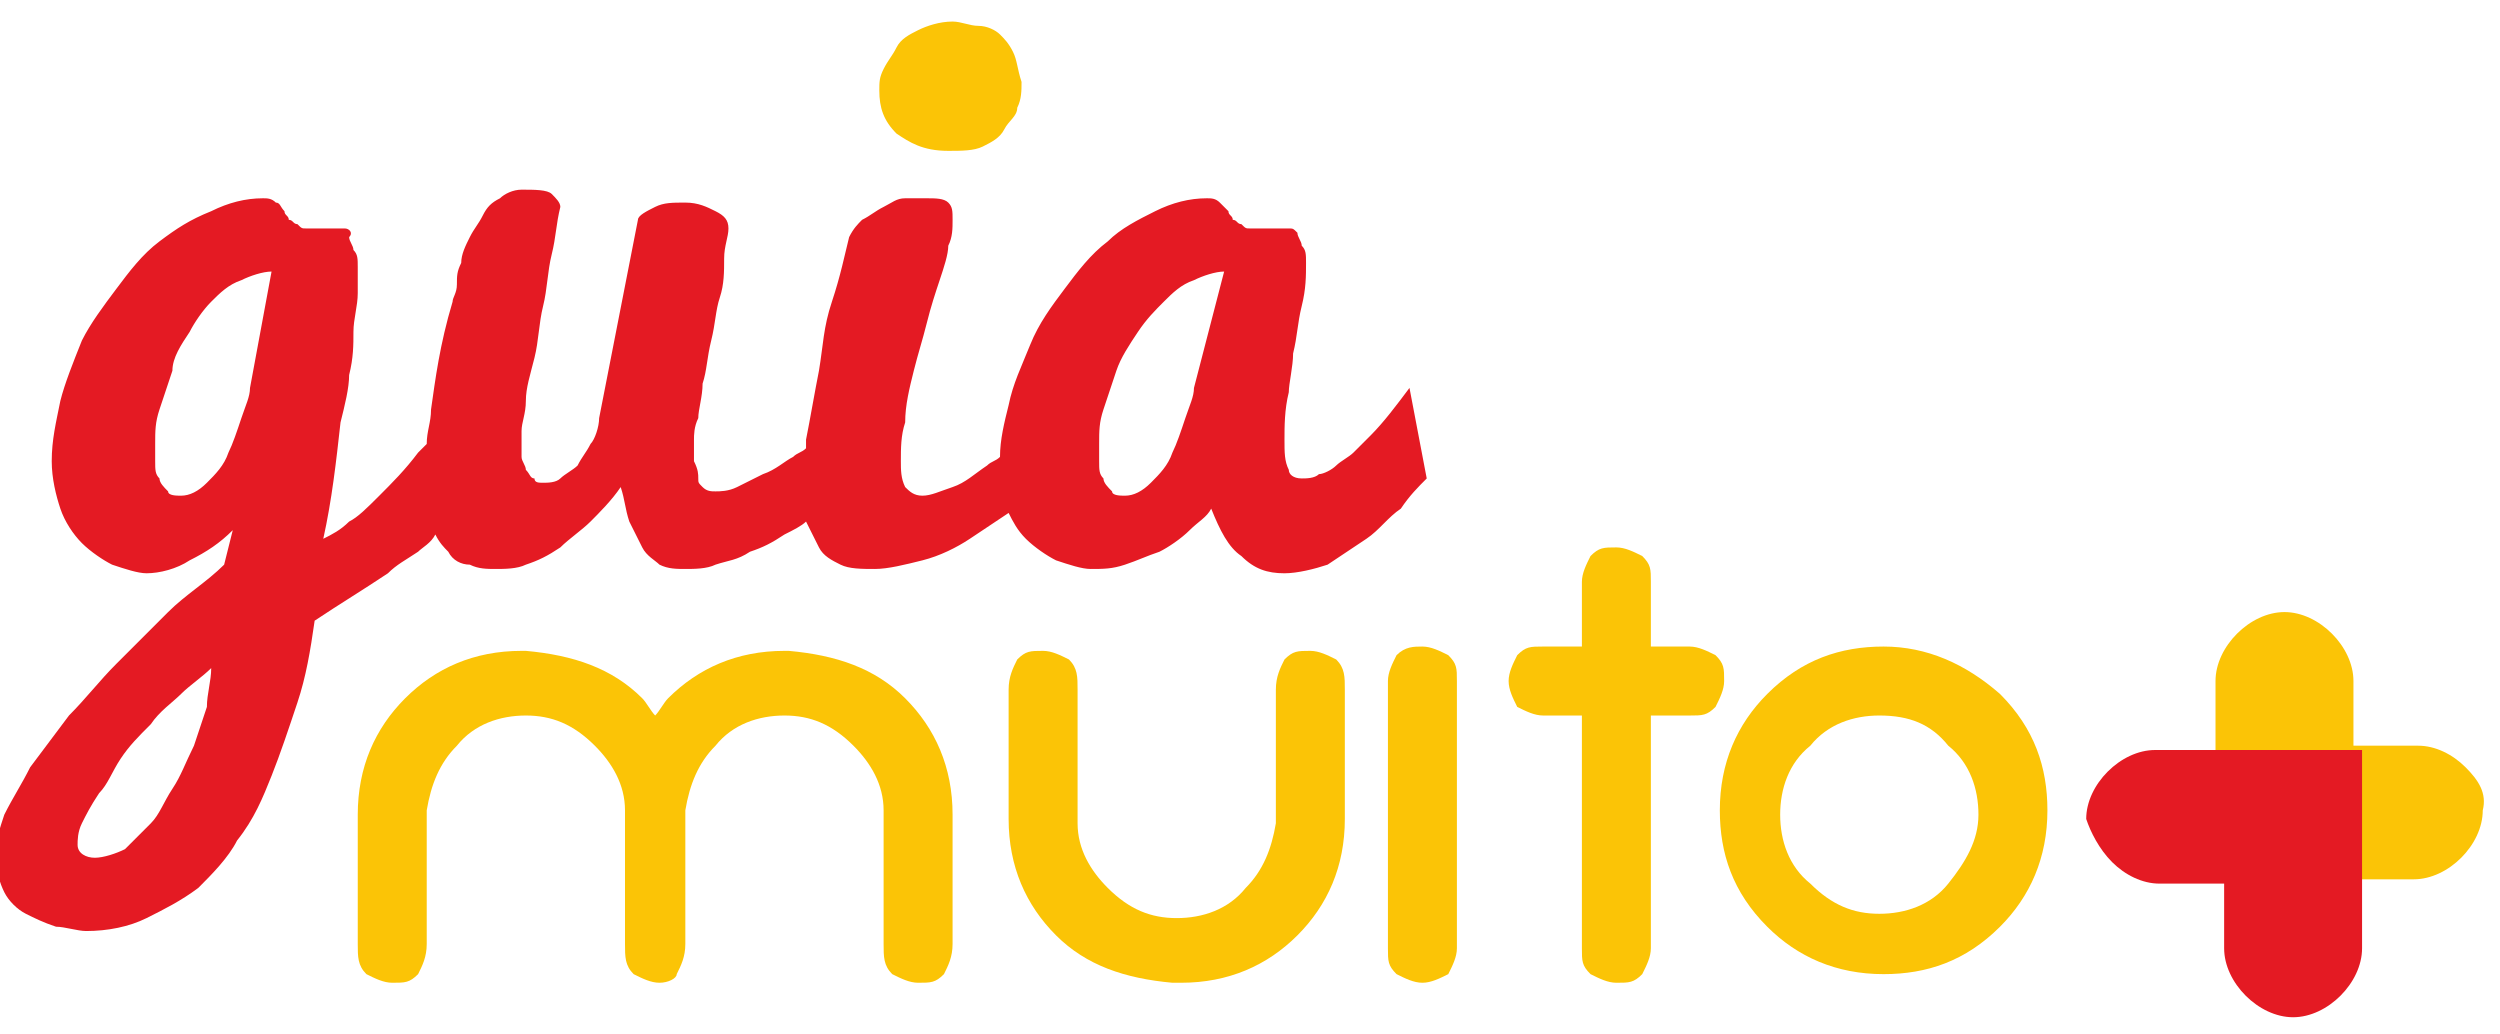<?xml version="1.0" encoding="utf-8"?>
<!-- Generator: Adobe Illustrator 24.0.1, SVG Export Plug-In . SVG Version: 6.00 Build 0)  -->
<svg version="1.1" id="Layer_1" xmlns="http://www.w3.org/2000/svg" xmlns:xlink="http://www.w3.org/1999/xlink" x="0px" y="0px"
	 viewBox="0 0 58 24" style="enable-background:new 0 0 58 24;" xml:space="preserve">
<style type="text/css">
	.st0{fill:#E41A23;}
	.st1{fill:#FBC406;}
</style>
<g>
	<path class="st0" d="M32.7,9c-0.3,0.4-0.6,0.8-0.9,1.1c-0.1,0.1-0.3,0.3-0.4,0.4c-0.1,0.1-0.3,0.2-0.4,0.3S30.7,11,30.6,11
		c-0.1,0.1-0.3,0.1-0.4,0.1c-0.2,0-0.3-0.1-0.3-0.2c-0.1-0.2-0.1-0.4-0.1-0.7s0-0.7,0.1-1.1c0-0.2,0.1-0.6,0.1-0.9
		c0.1-0.4,0.1-0.7,0.2-1.1s0.1-0.7,0.1-1c0-0.2,0-0.3-0.1-0.4c0-0.1-0.1-0.2-0.1-0.3C30,5.3,30,5.3,29.9,5.3s-0.2,0-0.3,0
		c-0.1,0-0.1,0-0.2,0s-0.1,0-0.2,0s-0.2,0-0.2,0c-0.1,0-0.1,0-0.2-0.1c-0.1,0-0.1-0.1-0.2-0.1c0-0.1-0.1-0.1-0.1-0.2
		c-0.1-0.1-0.1-0.1-0.2-0.2S28.1,4.6,28,4.6c-0.4,0-0.8,0.1-1.2,0.3c-0.4,0.2-0.8,0.4-1.1,0.7c-0.4,0.3-0.7,0.7-1,1.1
		S24.1,7.5,23.9,8c-0.2,0.5-0.4,0.9-0.5,1.4c-0.1,0.4-0.2,0.8-0.2,1.2c-0.1,0.1-0.2,0.1-0.3,0.2c-0.3,0.2-0.5,0.4-0.8,0.5
		s-0.5,0.2-0.7,0.2s-0.3-0.1-0.4-0.2c-0.1-0.2-0.1-0.4-0.1-0.6c0-0.3,0-0.6,0.1-0.9c0-0.4,0.1-0.8,0.2-1.2s0.2-0.7,0.3-1.1
		c0.1-0.4,0.2-0.7,0.3-1C21.9,6.2,22,5.9,22,5.7c0.1-0.2,0.1-0.4,0.1-0.6s0-0.3-0.1-0.4s-0.3-0.1-0.5-0.1c-0.1,0-0.3,0-0.5,0
		s-0.3,0.1-0.5,0.2S20.2,5,20,5.1c-0.1,0.1-0.2,0.2-0.3,0.4c-0.1,0.4-0.2,0.9-0.4,1.5S19.1,8,19,8.6c-0.1,0.5-0.2,1.1-0.3,1.6
		c0,0.1,0,0.1,0,0.2c-0.1,0.1-0.2,0.1-0.3,0.2c-0.2,0.1-0.4,0.3-0.7,0.4c-0.2,0.1-0.4,0.2-0.6,0.3s-0.4,0.1-0.5,0.1s-0.2,0-0.3-0.1
		c-0.1-0.1-0.1-0.1-0.1-0.2c0-0.1,0-0.2-0.1-0.4c0-0.1,0-0.3,0-0.5c0-0.1,0-0.3,0.1-0.5c0-0.2,0.1-0.5,0.1-0.8
		c0.1-0.3,0.1-0.6,0.2-1c0.1-0.4,0.1-0.7,0.2-1s0.1-0.6,0.1-0.9s0.1-0.5,0.1-0.7S16.8,5,16.6,4.9c-0.2-0.1-0.4-0.2-0.7-0.2
		s-0.5,0-0.7,0.1C15,4.9,14.8,5,14.8,5.1l-0.9,4.6c0,0.2-0.1,0.5-0.2,0.6c-0.1,0.2-0.2,0.3-0.3,0.5c-0.1,0.1-0.3,0.2-0.4,0.3
		c-0.1,0.1-0.3,0.1-0.4,0.1c-0.1,0-0.2,0-0.2-0.1c-0.1,0-0.1-0.1-0.2-0.2c0-0.1-0.1-0.2-0.1-0.3s0-0.2,0-0.3c0,0,0-0.1,0-0.3
		s0.1-0.4,0.1-0.7s0.1-0.6,0.2-1c0.1-0.4,0.1-0.8,0.2-1.2c0.1-0.4,0.1-0.8,0.2-1.2c0.1-0.4,0.1-0.7,0.2-1.1c0-0.1-0.1-0.2-0.2-0.3
		c-0.1-0.1-0.4-0.1-0.7-0.1c-0.2,0-0.4,0.1-0.5,0.2c-0.2,0.1-0.3,0.2-0.4,0.4c-0.1,0.2-0.2,0.3-0.3,0.5s-0.2,0.4-0.2,0.6
		c-0.1,0.2-0.1,0.3-0.1,0.5S10.5,6.9,10.5,7c-0.3,1-0.4,1.8-0.5,2.5c0,0.3-0.1,0.5-0.1,0.8l0,0c-0.1,0.1-0.1,0.1-0.2,0.2
		c-0.3,0.4-0.6,0.7-0.9,1c-0.3,0.3-0.5,0.5-0.7,0.6c-0.2,0.2-0.4,0.3-0.6,0.4c0.2-0.9,0.3-1.8,0.4-2.7C8,9.4,8.1,9,8.1,8.7
		c0.1-0.4,0.1-0.7,0.1-1s0.1-0.6,0.1-0.9s0-0.5,0-0.6c0-0.2,0-0.3-0.1-0.4c0-0.1-0.1-0.2-0.1-0.3c0.1-0.1,0-0.2-0.1-0.2
		c-0.1,0-0.2,0-0.3,0c-0.1,0-0.1,0-0.2,0s-0.1,0-0.2,0s-0.2,0-0.2,0C7,5.3,7,5.3,6.9,5.2c-0.1,0-0.1-0.1-0.2-0.1
		C6.7,5,6.6,5,6.6,4.9C6.5,4.8,6.5,4.7,6.4,4.7C6.3,4.6,6.2,4.6,6.1,4.6c-0.4,0-0.8,0.1-1.2,0.3C4.4,5.1,4.1,5.3,3.7,5.6
		C3.3,5.9,3,6.3,2.7,6.7C2.4,7.1,2.1,7.5,1.9,7.9c-0.2,0.5-0.4,1-0.5,1.4c-0.1,0.5-0.2,0.9-0.2,1.4c0,0.4,0.1,0.8,0.2,1.1
		s0.3,0.6,0.5,0.8s0.5,0.4,0.7,0.5c0.3,0.1,0.6,0.2,0.8,0.2c0.3,0,0.7-0.1,1-0.3c0.4-0.2,0.7-0.4,1-0.7l-0.2,0.8
		c-0.4,0.4-0.9,0.7-1.3,1.1c-0.4,0.4-0.8,0.8-1.2,1.2S2,16.2,1.6,16.6C1.3,17,1,17.4,0.7,17.8c-0.2,0.4-0.4,0.7-0.6,1.1
		c-0.1,0.3-0.2,0.6-0.2,0.9c0,0.4,0.1,0.7,0.2,0.9c0.1,0.2,0.3,0.4,0.5,0.5s0.4,0.2,0.7,0.3c0.2,0,0.5,0.1,0.7,0.1
		c0.5,0,1-0.1,1.4-0.3c0.4-0.2,0.8-0.4,1.2-0.7c0.3-0.3,0.7-0.7,0.9-1.1c0.4-0.5,0.6-1,0.8-1.5c0.2-0.5,0.4-1.1,0.6-1.7
		c0.2-0.6,0.3-1.2,0.4-1.9C7.9,14,8.4,13.7,9,13.3c0.2-0.2,0.4-0.3,0.7-0.5c0.1-0.1,0.3-0.2,0.4-0.4c0.1,0.2,0.2,0.3,0.3,0.4
		c0.1,0.2,0.3,0.3,0.5,0.3c0.2,0.1,0.4,0.1,0.6,0.1c0.2,0,0.5,0,0.7-0.1c0.3-0.1,0.5-0.2,0.8-0.4c0.2-0.2,0.5-0.4,0.7-0.6
		c0.2-0.2,0.5-0.5,0.7-0.8c0.1,0.3,0.1,0.5,0.2,0.8c0.1,0.2,0.2,0.4,0.3,0.6c0.1,0.2,0.3,0.3,0.4,0.4c0.2,0.1,0.4,0.1,0.6,0.1
		s0.5,0,0.7-0.1c0.3-0.1,0.5-0.1,0.8-0.3c0.3-0.1,0.5-0.2,0.8-0.4c0.2-0.1,0.4-0.2,0.5-0.3l0,0c0.1,0.2,0.2,0.4,0.3,0.6
		c0.1,0.2,0.3,0.3,0.5,0.4c0.2,0.1,0.5,0.1,0.8,0.1s0.7-0.1,1.1-0.2c0.4-0.1,0.8-0.3,1.1-0.5c0.3-0.2,0.6-0.4,0.9-0.6
		c0.1,0.2,0.2,0.4,0.4,0.6c0.2,0.2,0.5,0.4,0.7,0.5c0.3,0.1,0.6,0.2,0.8,0.2c0.3,0,0.5,0,0.8-0.1s0.5-0.2,0.8-0.3
		c0.2-0.1,0.5-0.3,0.7-0.5s0.4-0.3,0.5-0.5c0.2,0.5,0.4,0.9,0.7,1.1c0.3,0.3,0.6,0.4,1,0.4c0.3,0,0.7-0.1,1-0.2
		c0.3-0.2,0.6-0.4,0.9-0.6c0.3-0.2,0.5-0.5,0.8-0.7c0.2-0.3,0.4-0.5,0.6-0.7L32.7,9z M4.8,16.4c-0.1,0.3-0.2,0.6-0.3,0.9
		c-0.2,0.4-0.3,0.7-0.5,1c-0.2,0.3-0.3,0.6-0.5,0.8s-0.4,0.4-0.6,0.6c-0.2,0.1-0.5,0.2-0.7,0.2s-0.4-0.1-0.4-0.3
		c0-0.1,0-0.3,0.1-0.5c0.1-0.2,0.2-0.4,0.4-0.7c0.2-0.2,0.3-0.5,0.5-0.8s0.4-0.5,0.7-0.8c0.2-0.3,0.5-0.5,0.7-0.7
		c0.2-0.2,0.5-0.4,0.7-0.6C4.9,15.8,4.8,16.1,4.8,16.4 M5.8,9c0,0.2-0.1,0.4-0.2,0.7s-0.2,0.6-0.3,0.8C5.2,10.8,5,11,4.8,11.2
		s-0.4,0.3-0.6,0.3c-0.1,0-0.3,0-0.3-0.1c-0.1-0.1-0.2-0.2-0.2-0.3c-0.1-0.1-0.1-0.2-0.1-0.4c0-0.1,0-0.3,0-0.4c0-0.3,0-0.5,0.1-0.8
		S3.9,8.9,4,8.6C4,8.3,4.2,8,4.4,7.7C4.5,7.5,4.7,7.2,4.9,7c0.2-0.2,0.4-0.4,0.7-0.5c0.2-0.1,0.5-0.2,0.7-0.2L5.8,9z M27.7,9
		c0,0.2-0.1,0.4-0.2,0.7s-0.2,0.6-0.3,0.8c-0.1,0.3-0.3,0.5-0.5,0.7s-0.4,0.3-0.6,0.3c-0.1,0-0.3,0-0.3-0.1
		c-0.1-0.1-0.2-0.2-0.2-0.3c-0.1-0.1-0.1-0.2-0.1-0.4c0-0.1,0-0.3,0-0.4c0-0.3,0-0.5,0.1-0.8s0.2-0.6,0.3-0.9
		C26,8.3,26.2,8,26.4,7.7C26.6,7.4,26.8,7.2,27,7s0.4-0.4,0.7-0.5c0.2-0.1,0.5-0.2,0.7-0.2L27.7,9z"/>
	<path class="st1" d="M23.5,1.2c-0.1-0.2-0.2-0.3-0.3-0.4c-0.1-0.1-0.3-0.2-0.5-0.2s-0.4-0.1-0.6-0.1c-0.3,0-0.6,0.1-0.8,0.2
		c-0.2,0.1-0.4,0.2-0.5,0.4s-0.2,0.3-0.3,0.5c-0.1,0.2-0.1,0.3-0.1,0.5c0,0.4,0.1,0.7,0.4,1c0.3,0.2,0.6,0.4,1.2,0.4
		c0.3,0,0.6,0,0.8-0.1C23,3.3,23.2,3.2,23.3,3s0.3-0.3,0.3-0.5c0.1-0.2,0.1-0.4,0.1-0.6C23.6,1.6,23.6,1.4,23.5,1.2"/>
	<g>
		<path class="st1" d="M15.3,22.8c-0.2,0-0.4-0.1-0.6-0.2c-0.2-0.2-0.2-0.4-0.2-0.7v-3v-0.1c0-0.6-0.3-1.1-0.7-1.5
			c-0.5-0.5-1-0.7-1.6-0.7l0,0c-0.6,0-1.2,0.2-1.6,0.7c-0.4,0.4-0.6,0.9-0.7,1.5v0.1v3c0,0.3-0.1,0.5-0.2,0.7
			c-0.2,0.2-0.3,0.2-0.6,0.2c-0.2,0-0.4-0.1-0.6-0.2c-0.2-0.2-0.2-0.4-0.2-0.7v-3c0-1.1,0.4-2,1.1-2.7c0.7-0.7,1.6-1.1,2.7-1.1h0.1
			c1.1,0.1,2,0.4,2.7,1.1c0.1,0.1,0.2,0.3,0.3,0.4c0.1-0.1,0.2-0.3,0.3-0.4c0.7-0.7,1.6-1.1,2.7-1.1h0.1c1.1,0.1,2,0.4,2.7,1.1
			c0.7,0.7,1.1,1.6,1.1,2.7v3c0,0.3-0.1,0.5-0.2,0.7c-0.2,0.2-0.3,0.2-0.6,0.2c-0.2,0-0.4-0.1-0.6-0.2c-0.2-0.2-0.2-0.4-0.2-0.7v-3
			v-0.1c0-0.6-0.3-1.1-0.7-1.5c-0.5-0.5-1-0.7-1.6-0.7l0,0c-0.6,0-1.2,0.2-1.6,0.7c-0.4,0.4-0.6,0.9-0.7,1.5v0.1v3
			c0,0.3-0.1,0.5-0.2,0.7C15.7,22.7,15.5,22.8,15.3,22.8L15.3,22.8z"/>
		<path class="st1" d="M27.2,22.8c-1.1-0.1-2-0.4-2.7-1.1s-1.1-1.6-1.1-2.7v-3c0-0.3,0.1-0.5,0.2-0.7c0.2-0.2,0.3-0.2,0.6-0.2
			c0.2,0,0.4,0.1,0.6,0.2C25,15.5,25,15.7,25,16v3v0.1c0,0.6,0.3,1.1,0.7,1.5c0.5,0.5,1,0.7,1.6,0.7l0,0c0.6,0,1.2-0.2,1.6-0.7
			c0.4-0.4,0.6-0.9,0.7-1.5V19v-3c0-0.3,0.1-0.5,0.2-0.7c0.2-0.2,0.3-0.2,0.6-0.2c0.2,0,0.4,0.1,0.6,0.2c0.2,0.2,0.2,0.4,0.2,0.7v3
			c0,1.1-0.4,2-1.1,2.7s-1.6,1.1-2.7,1.1H27.2z"/>
		<path class="st1" d="M33,22.8c-0.2,0-0.4-0.1-0.6-0.2c-0.2-0.2-0.2-0.3-0.2-0.6v-6.2c0-0.2,0.1-0.4,0.2-0.6C32.6,15,32.8,15,33,15
			s0.4,0.1,0.6,0.2c0.2,0.2,0.2,0.3,0.2,0.6V22c0,0.2-0.1,0.4-0.2,0.6C33.4,22.7,33.2,22.8,33,22.8"/>
		<path class="st1" d="M36.7,15v-1.5c0-0.2,0.1-0.4,0.2-0.6c0.2-0.2,0.3-0.2,0.6-0.2c0.2,0,0.4,0.1,0.6,0.2c0.2,0.2,0.2,0.3,0.2,0.6
			V15h0.9c0.2,0,0.4,0.1,0.6,0.2c0.2,0.2,0.2,0.3,0.2,0.6c0,0.2-0.1,0.4-0.2,0.6c-0.2,0.2-0.3,0.2-0.6,0.2h-0.9V22
			c0,0.2-0.1,0.4-0.2,0.6c-0.2,0.2-0.3,0.2-0.6,0.2c-0.2,0-0.4-0.1-0.6-0.2c-0.2-0.2-0.2-0.3-0.2-0.6v-5.4h-0.9
			c-0.2,0-0.4-0.1-0.6-0.2C35.1,16.2,35,16,35,15.8s0.1-0.4,0.2-0.6c0.2-0.2,0.3-0.2,0.6-0.2H36.7z"/>
		<path class="st1" d="M46.4,16.1c0.8,0.8,1.1,1.7,1.1,2.7c0,1.1-0.4,2-1.1,2.7c-0.8,0.8-1.7,1.1-2.7,1.1c-1.1,0-2-0.4-2.7-1.1
			c-0.8-0.8-1.1-1.7-1.1-2.7c0-1.1,0.4-2,1.1-2.7c0.8-0.8,1.7-1.1,2.7-1.1S45.6,15.4,46.4,16.1 M43.6,16.6c-0.6,0-1.2,0.2-1.6,0.7
			c-0.5,0.4-0.7,1-0.7,1.6s0.2,1.2,0.7,1.6c0.5,0.5,1,0.7,1.6,0.7s1.2-0.2,1.6-0.7c0.4-0.5,0.7-1,0.7-1.6s-0.2-1.2-0.7-1.6
			C44.8,16.8,44.3,16.6,43.6,16.6"/>
	</g>
	<path class="st1" d="M57.2,17.8c-0.3-0.3-0.7-0.5-1.1-0.5h-1.5v-1.5c0-0.4-0.2-0.8-0.5-1.1s-0.7-0.5-1.1-0.5
		c-0.4,0-0.8,0.2-1.1,0.5s-0.5,0.7-0.5,1.1v4.6H56c0.4,0,0.8-0.2,1.1-0.5s0.5-0.7,0.5-1.1C57.7,18.4,57.5,18.1,57.2,17.8"/>
	<path class="st0" d="M49,20c0.3,0.3,0.7,0.5,1.1,0.5h1.5V22c0,0.4,0.2,0.8,0.5,1.1c0.3,0.3,0.7,0.5,1.1,0.5c0.4,0,0.8-0.2,1.1-0.5
		s0.5-0.7,0.5-1.1v-4.6H50c-0.4,0-0.8,0.2-1.1,0.5s-0.5,0.7-0.5,1.1C48.5,19.3,48.7,19.7,49,20"/>
</g>
</svg>
